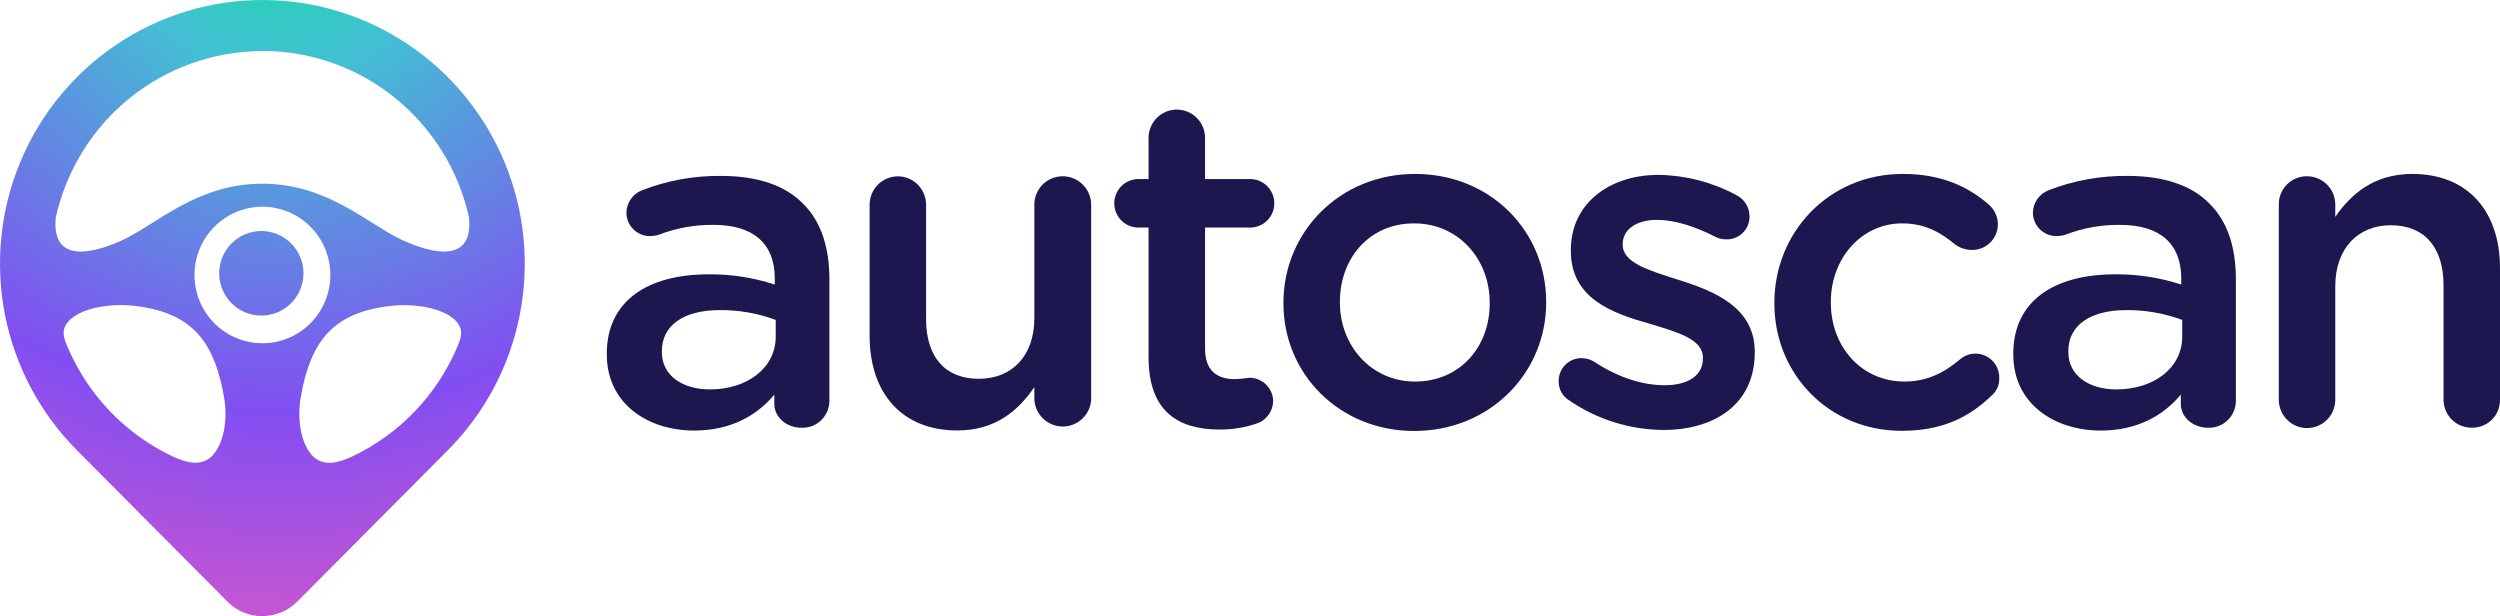 <svg width="280" height="69" viewBox="0 0 280 69" fill="none" xmlns="http://www.w3.org/2000/svg">
<g clip-path="url(#clip0_6894_35318)">
<path d="M67.962 39.696V39.605C67.962 33.649 72.612 30.724 79.354 30.724C81.874 30.698 84.38 31.086 86.775 31.872V31.193C86.775 27.275 84.371 25.186 79.93 25.186C77.841 25.158 75.766 25.53 73.816 26.282C73.493 26.383 73.159 26.436 72.821 26.441C72.475 26.446 72.132 26.382 71.81 26.254C71.489 26.125 71.196 25.933 70.948 25.691C70.7 25.448 70.503 25.158 70.367 24.838C70.231 24.518 70.16 24.174 70.157 23.827C70.167 23.285 70.336 22.758 70.643 22.312C70.95 21.866 71.381 21.521 71.882 21.32C74.713 20.216 77.73 19.667 80.767 19.702C84.896 19.702 87.979 20.799 89.913 22.785C91.95 24.768 92.893 27.693 92.893 31.297V44.878C92.894 45.282 92.814 45.683 92.659 46.056C92.504 46.429 92.275 46.767 91.987 47.049C91.7 47.332 91.358 47.554 90.984 47.702C90.609 47.849 90.209 47.92 89.806 47.909C87.988 47.909 86.724 46.654 86.724 45.244V44.202C84.844 46.447 81.967 48.223 77.735 48.223C72.561 48.211 67.962 45.231 67.962 39.696ZM86.881 37.71V35.83C84.874 35.084 82.749 34.713 80.609 34.733C76.532 34.733 74.128 36.458 74.128 39.33V39.434C74.128 42.1 76.48 43.614 79.512 43.614C83.692 43.614 86.881 41.21 86.881 37.71Z" fill="#1C174E"/>
<path d="M122.213 44.762C122.163 45.576 121.806 46.341 121.214 46.9C120.623 47.458 119.842 47.77 119.03 47.77C118.218 47.77 117.437 47.458 116.845 46.9C116.254 46.341 115.897 45.576 115.847 44.762V43.352C114.07 45.962 111.509 48.211 107.225 48.211C101.005 48.211 97.397 44.031 97.397 37.606V22.928C97.397 22.511 97.479 22.097 97.638 21.712C97.797 21.326 98.03 20.976 98.323 20.681C98.617 20.386 98.966 20.152 99.349 19.992C99.733 19.833 100.144 19.75 100.559 19.75C100.974 19.75 101.386 19.833 101.769 19.992C102.153 20.152 102.501 20.386 102.795 20.681C103.089 20.976 103.321 21.326 103.48 21.712C103.639 22.097 103.721 22.511 103.721 22.928V35.723C103.721 40.007 105.864 42.425 109.629 42.425C113.288 42.425 115.847 39.918 115.847 35.635V22.928C115.845 22.509 115.926 22.093 116.086 21.705C116.245 21.317 116.479 20.965 116.774 20.669C117.07 20.372 117.42 20.138 117.807 19.979C118.193 19.82 118.606 19.739 119.024 19.741C119.866 19.742 120.674 20.078 121.272 20.674C121.869 21.271 122.207 22.081 122.213 22.928V44.762Z" fill="#1C174E"/>
<path d="M128.639 40.01V25.487H127.593C127.231 25.499 126.87 25.438 126.531 25.307C126.193 25.176 125.884 24.978 125.623 24.725C125.362 24.471 125.155 24.168 125.013 23.832C124.872 23.497 124.799 23.136 124.799 22.771C124.799 22.407 124.872 22.046 125.013 21.71C125.155 21.375 125.362 21.071 125.623 20.818C125.884 20.564 126.193 20.366 126.531 20.235C126.87 20.104 127.231 20.043 127.593 20.055H128.639V15.355C128.665 14.528 129.009 13.745 129.6 13.169C130.19 12.594 130.98 12.273 131.803 12.273C132.625 12.273 133.415 12.594 134.006 13.169C134.596 13.745 134.94 14.528 134.966 15.355V20.055H139.928C140.291 20.043 140.652 20.104 140.991 20.235C141.329 20.366 141.638 20.564 141.899 20.818C142.159 21.071 142.367 21.375 142.508 21.71C142.65 22.046 142.723 22.407 142.723 22.771C142.723 23.136 142.65 23.497 142.508 23.832C142.367 24.168 142.159 24.471 141.899 24.725C141.638 24.978 141.329 25.176 140.991 25.307C140.652 25.438 140.291 25.499 139.928 25.487H134.966V39.017C134.966 41.472 136.218 42.465 138.361 42.465C138.886 42.441 139.409 42.388 139.928 42.307C140.625 42.305 141.294 42.578 141.793 43.066C142.292 43.555 142.58 44.221 142.596 44.921C142.584 45.449 142.42 45.962 142.123 46.397C141.826 46.833 141.409 47.172 140.923 47.373C139.531 47.872 138.062 48.12 136.585 48.107C131.934 48.107 128.639 46.069 128.639 40.01Z" fill="#1C174E"/>
<path d="M143.745 34.002V33.898C143.745 26.011 150.017 19.48 158.484 19.48C166.951 19.48 173.171 25.904 173.171 33.798V33.905C173.171 41.74 166.899 48.269 158.381 48.269C149.966 48.263 143.745 41.838 143.745 34.002ZM166.848 34.002V33.898C166.848 29.024 163.343 25.018 158.381 25.018C153.309 25.018 150.069 28.979 150.069 33.792V33.898C150.069 38.703 153.57 42.733 158.484 42.733C163.607 42.724 166.848 38.755 166.848 34.002Z" fill="#1C174E"/>
<path d="M175.785 44.866C175.404 44.645 175.09 44.324 174.876 43.938C174.663 43.551 174.558 43.114 174.573 42.672C174.57 42.334 174.634 41.999 174.762 41.686C174.89 41.373 175.079 41.089 175.317 40.851C175.556 40.612 175.84 40.424 176.152 40.298C176.464 40.171 176.798 40.108 177.134 40.113C177.611 40.116 178.078 40.242 178.492 40.479C181.16 42.255 183.928 43.145 186.438 43.145C189.166 43.145 190.724 41.993 190.724 40.165V40.061C190.724 37.929 187.796 37.189 184.555 36.195C180.481 35.047 175.934 33.374 175.934 28.101V27.994C175.934 22.773 180.272 19.586 185.759 19.586C188.787 19.631 191.761 20.4 194.435 21.831C194.886 22.049 195.268 22.389 195.536 22.814C195.804 23.239 195.948 23.732 195.95 24.235C195.954 24.578 195.888 24.917 195.758 25.234C195.628 25.551 195.436 25.838 195.193 26.078C194.95 26.318 194.661 26.507 194.344 26.633C194.026 26.758 193.687 26.818 193.346 26.809C192.909 26.821 192.476 26.716 192.091 26.505C189.845 25.356 187.544 24.625 185.61 24.625C183.155 24.625 181.742 25.773 181.742 27.339V27.419C181.742 29.453 184.722 30.291 187.963 31.336C191.985 32.588 196.532 34.416 196.532 39.379V39.483C196.532 45.271 192.04 48.156 186.289 48.156C182.541 48.129 178.885 46.984 175.785 44.866Z" fill="#1C174E"/>
<path d="M198.729 34.002V33.898C198.729 26.063 204.792 19.48 213.102 19.48C217.44 19.48 220.416 20.89 222.769 22.928C223.077 23.204 223.325 23.542 223.496 23.92C223.667 24.297 223.758 24.707 223.763 25.122C223.762 25.504 223.684 25.883 223.536 26.235C223.387 26.588 223.17 26.907 222.898 27.174C222.625 27.442 222.303 27.652 221.948 27.793C221.594 27.934 221.216 28.002 220.835 27.994C220.158 27.988 219.501 27.769 218.955 27.367C217.334 26.011 215.557 25.018 213.05 25.018C208.448 25.018 205.053 28.979 205.053 33.792V33.898C205.053 38.806 208.448 42.733 213.311 42.733C215.818 42.733 217.752 41.743 219.477 40.281C219.865 39.934 220.346 39.708 220.86 39.631C221.374 39.554 221.9 39.631 222.371 39.85C222.843 40.069 223.241 40.423 223.516 40.866C223.79 41.31 223.93 41.824 223.918 42.346C223.932 42.724 223.859 43.099 223.706 43.443C223.552 43.788 223.322 44.092 223.033 44.333C220.574 46.685 217.594 48.251 212.995 48.251C204.789 48.263 198.729 41.838 198.729 34.002Z" fill="#1C174E"/>
<path d="M225.488 39.696V39.605C225.488 33.649 230.139 30.724 236.88 30.724C239.4 30.698 241.907 31.086 244.301 31.872V31.193C244.301 27.275 241.901 25.186 237.456 25.186C235.368 25.158 233.292 25.53 231.342 26.282C231.02 26.383 230.685 26.436 230.348 26.441C230.002 26.446 229.658 26.382 229.337 26.254C229.015 26.125 228.722 25.933 228.474 25.691C228.227 25.448 228.029 25.158 227.894 24.838C227.758 24.518 227.686 24.174 227.683 23.827C227.694 23.285 227.864 22.758 228.17 22.312C228.477 21.867 228.907 21.521 229.408 21.32C232.24 20.216 235.256 19.667 238.293 19.702C242.422 19.702 245.505 20.799 247.439 22.785C249.476 24.768 250.419 27.693 250.419 31.297V44.878C250.42 45.282 250.341 45.683 250.185 46.056C250.03 46.429 249.802 46.767 249.514 47.049C249.226 47.332 248.885 47.554 248.51 47.702C248.135 47.849 247.735 47.92 247.333 47.909C245.514 47.909 244.25 46.654 244.25 45.244V44.202C242.37 46.447 239.494 48.223 235.262 48.223C230.087 48.211 225.488 45.231 225.488 39.696ZM244.408 37.71V35.83C242.401 35.084 240.275 34.713 238.135 34.733C234.058 34.733 231.654 36.458 231.654 39.33V39.434C231.654 42.1 234.007 43.614 237.038 43.614C241.218 43.614 244.408 41.21 244.408 37.71Z" fill="#1C174E"/>
<path d="M255.227 22.928C255.219 22.511 255.295 22.096 255.449 21.708C255.604 21.32 255.834 20.968 256.126 20.671C256.418 20.374 256.766 20.138 257.15 19.979C257.534 19.819 257.946 19.739 258.362 19.741C258.78 19.738 259.195 19.817 259.583 19.976C259.97 20.134 260.322 20.368 260.619 20.665C260.916 20.961 261.151 21.314 261.311 21.703C261.471 22.091 261.552 22.508 261.551 22.928V24.287C263.327 21.728 265.889 19.48 270.175 19.48C276.393 19.48 280 23.659 280 30.032V44.762C280.007 45.177 279.93 45.589 279.775 45.973C279.619 46.358 279.388 46.707 279.096 46.999C278.803 47.292 278.455 47.522 278.072 47.676C277.689 47.831 277.278 47.906 276.866 47.897C276.45 47.907 276.037 47.833 275.65 47.68C275.263 47.527 274.911 47.297 274.614 47.005C274.317 46.713 274.081 46.364 273.92 45.979C273.759 45.594 273.676 45.18 273.676 44.762V31.967C273.676 27.684 271.533 25.228 267.771 25.228C264.112 25.228 261.551 27.79 261.551 32.074V44.765C261.551 45.608 261.218 46.416 260.625 47.012C260.032 47.608 259.227 47.943 258.389 47.943C257.55 47.943 256.746 47.608 256.153 47.012C255.56 46.416 255.227 45.608 255.227 44.765V22.928Z" fill="#1C174E"/>
<path fill-rule="evenodd" clip-rule="evenodd" d="M7.839 35.812C9.24 34.499 12.083 34.069 14.187 34.182C15.059 34.233 15.925 34.352 16.779 34.535C22.099 35.647 24.152 39.032 25.094 44.497C25.549 47.132 25.028 49.786 23.7 51.123C22.487 52.238 20.935 51.864 19.347 51.123C14.043 48.623 9.843 44.244 7.554 38.825C7.221 38.014 6.669 36.92 7.839 35.821V35.812ZM50.938 35.821C49.537 34.508 46.694 34.078 44.59 34.191C43.718 34.243 42.852 34.361 41.998 34.544C36.678 35.656 34.625 39.041 33.682 44.506C33.231 47.142 33.749 49.795 35.077 51.132C36.289 52.247 37.842 51.873 39.43 51.132C44.741 48.63 48.944 44.243 51.231 38.815C51.556 38.005 52.108 36.911 50.928 35.812L50.938 35.821ZM29.387 23.153C27.882 23.154 26.411 23.603 25.16 24.444C23.91 25.284 22.935 26.479 22.359 27.876C21.784 29.273 21.634 30.811 21.928 32.294C22.221 33.777 22.946 35.139 24.011 36.208C25.075 37.277 26.431 38.005 27.907 38.3C29.383 38.595 30.912 38.443 32.303 37.864C33.693 37.286 34.881 36.306 35.717 35.048C36.553 33.791 36.999 32.312 36.999 30.8C36.999 29.796 36.802 28.801 36.419 27.873C36.037 26.945 35.476 26.102 34.769 25.392C34.062 24.682 33.223 24.119 32.3 23.735C31.376 23.351 30.386 23.153 29.387 23.153ZM29.387 5.721C24.002 5.723 18.778 7.566 14.574 10.947C10.37 14.328 7.436 19.047 6.254 24.326C5.714 29.524 10.325 28.445 13.678 26.907C17.537 25.134 22.048 20.573 29.387 20.573C36.726 20.573 41.24 25.143 45.099 26.907C48.452 28.445 53.062 29.524 52.523 24.326C51.345 19.043 48.411 14.321 44.206 10.936C40.001 7.552 34.774 5.707 29.387 5.706V5.721ZM29.387 69.015C28.658 69.015 27.935 68.87 27.262 68.589C26.589 68.307 25.978 67.894 25.464 67.373L8.606 50.416C4.497 46.286 1.698 41.024 0.564 35.295C-0.569 29.567 0.013 23.629 2.237 18.232C4.462 12.836 8.228 8.224 13.061 4.979C17.893 1.734 23.575 0.002 29.387 0.002C35.199 0.002 40.88 1.734 45.713 4.979C50.546 8.224 54.312 12.836 56.537 18.232C58.761 23.629 59.343 29.567 58.209 35.295C57.076 41.024 54.277 46.286 50.167 50.416L33.3 67.373C32.787 67.89 32.176 68.299 31.505 68.578C30.833 68.858 30.114 69.001 29.387 69V69.015Z" fill="url(#paint0_radial_6894_35318)"/>
<path d="M29.269 35.343C31.876 35.343 33.989 33.223 33.989 30.608C33.989 27.994 31.876 25.874 29.269 25.874C26.662 25.874 24.549 27.994 24.549 30.608C24.549 33.223 26.662 35.343 29.269 35.343Z" fill="url(#paint1_radial_6894_35318)"/>
</g>
<defs>
<radialGradient id="paint0_radial_6894_35318" cx="0" cy="0" r="1" gradientUnits="userSpaceOnUse" gradientTransform="translate(31.921 -11.522) scale(87.048 87.48)">
<stop stop-color="#0EE4A0"/>
<stop offset="0.22" stop-color="#43BFD4"/>
<stop offset="0.66" stop-color="#824EF1"/>
<stop offset="0.94" stop-color="#CB56D0"/>
</radialGradient>
<radialGradient id="paint1_radial_6894_35318" cx="0" cy="0" r="1" gradientUnits="userSpaceOnUse" gradientTransform="translate(31.921 -11.522) scale(87.048 87.48)">
<stop stop-color="#0EE4A0"/>
<stop offset="0.22" stop-color="#43BFD4"/>
<stop offset="0.66" stop-color="#824EF1"/>
<stop offset="0.94" stop-color="#CB56D0"/>
</radialGradient>
<clipPath id="clip0_6894_35318">
<rect width="280" height="69" fill="white"/>
</clipPath>
</defs>
</svg>
